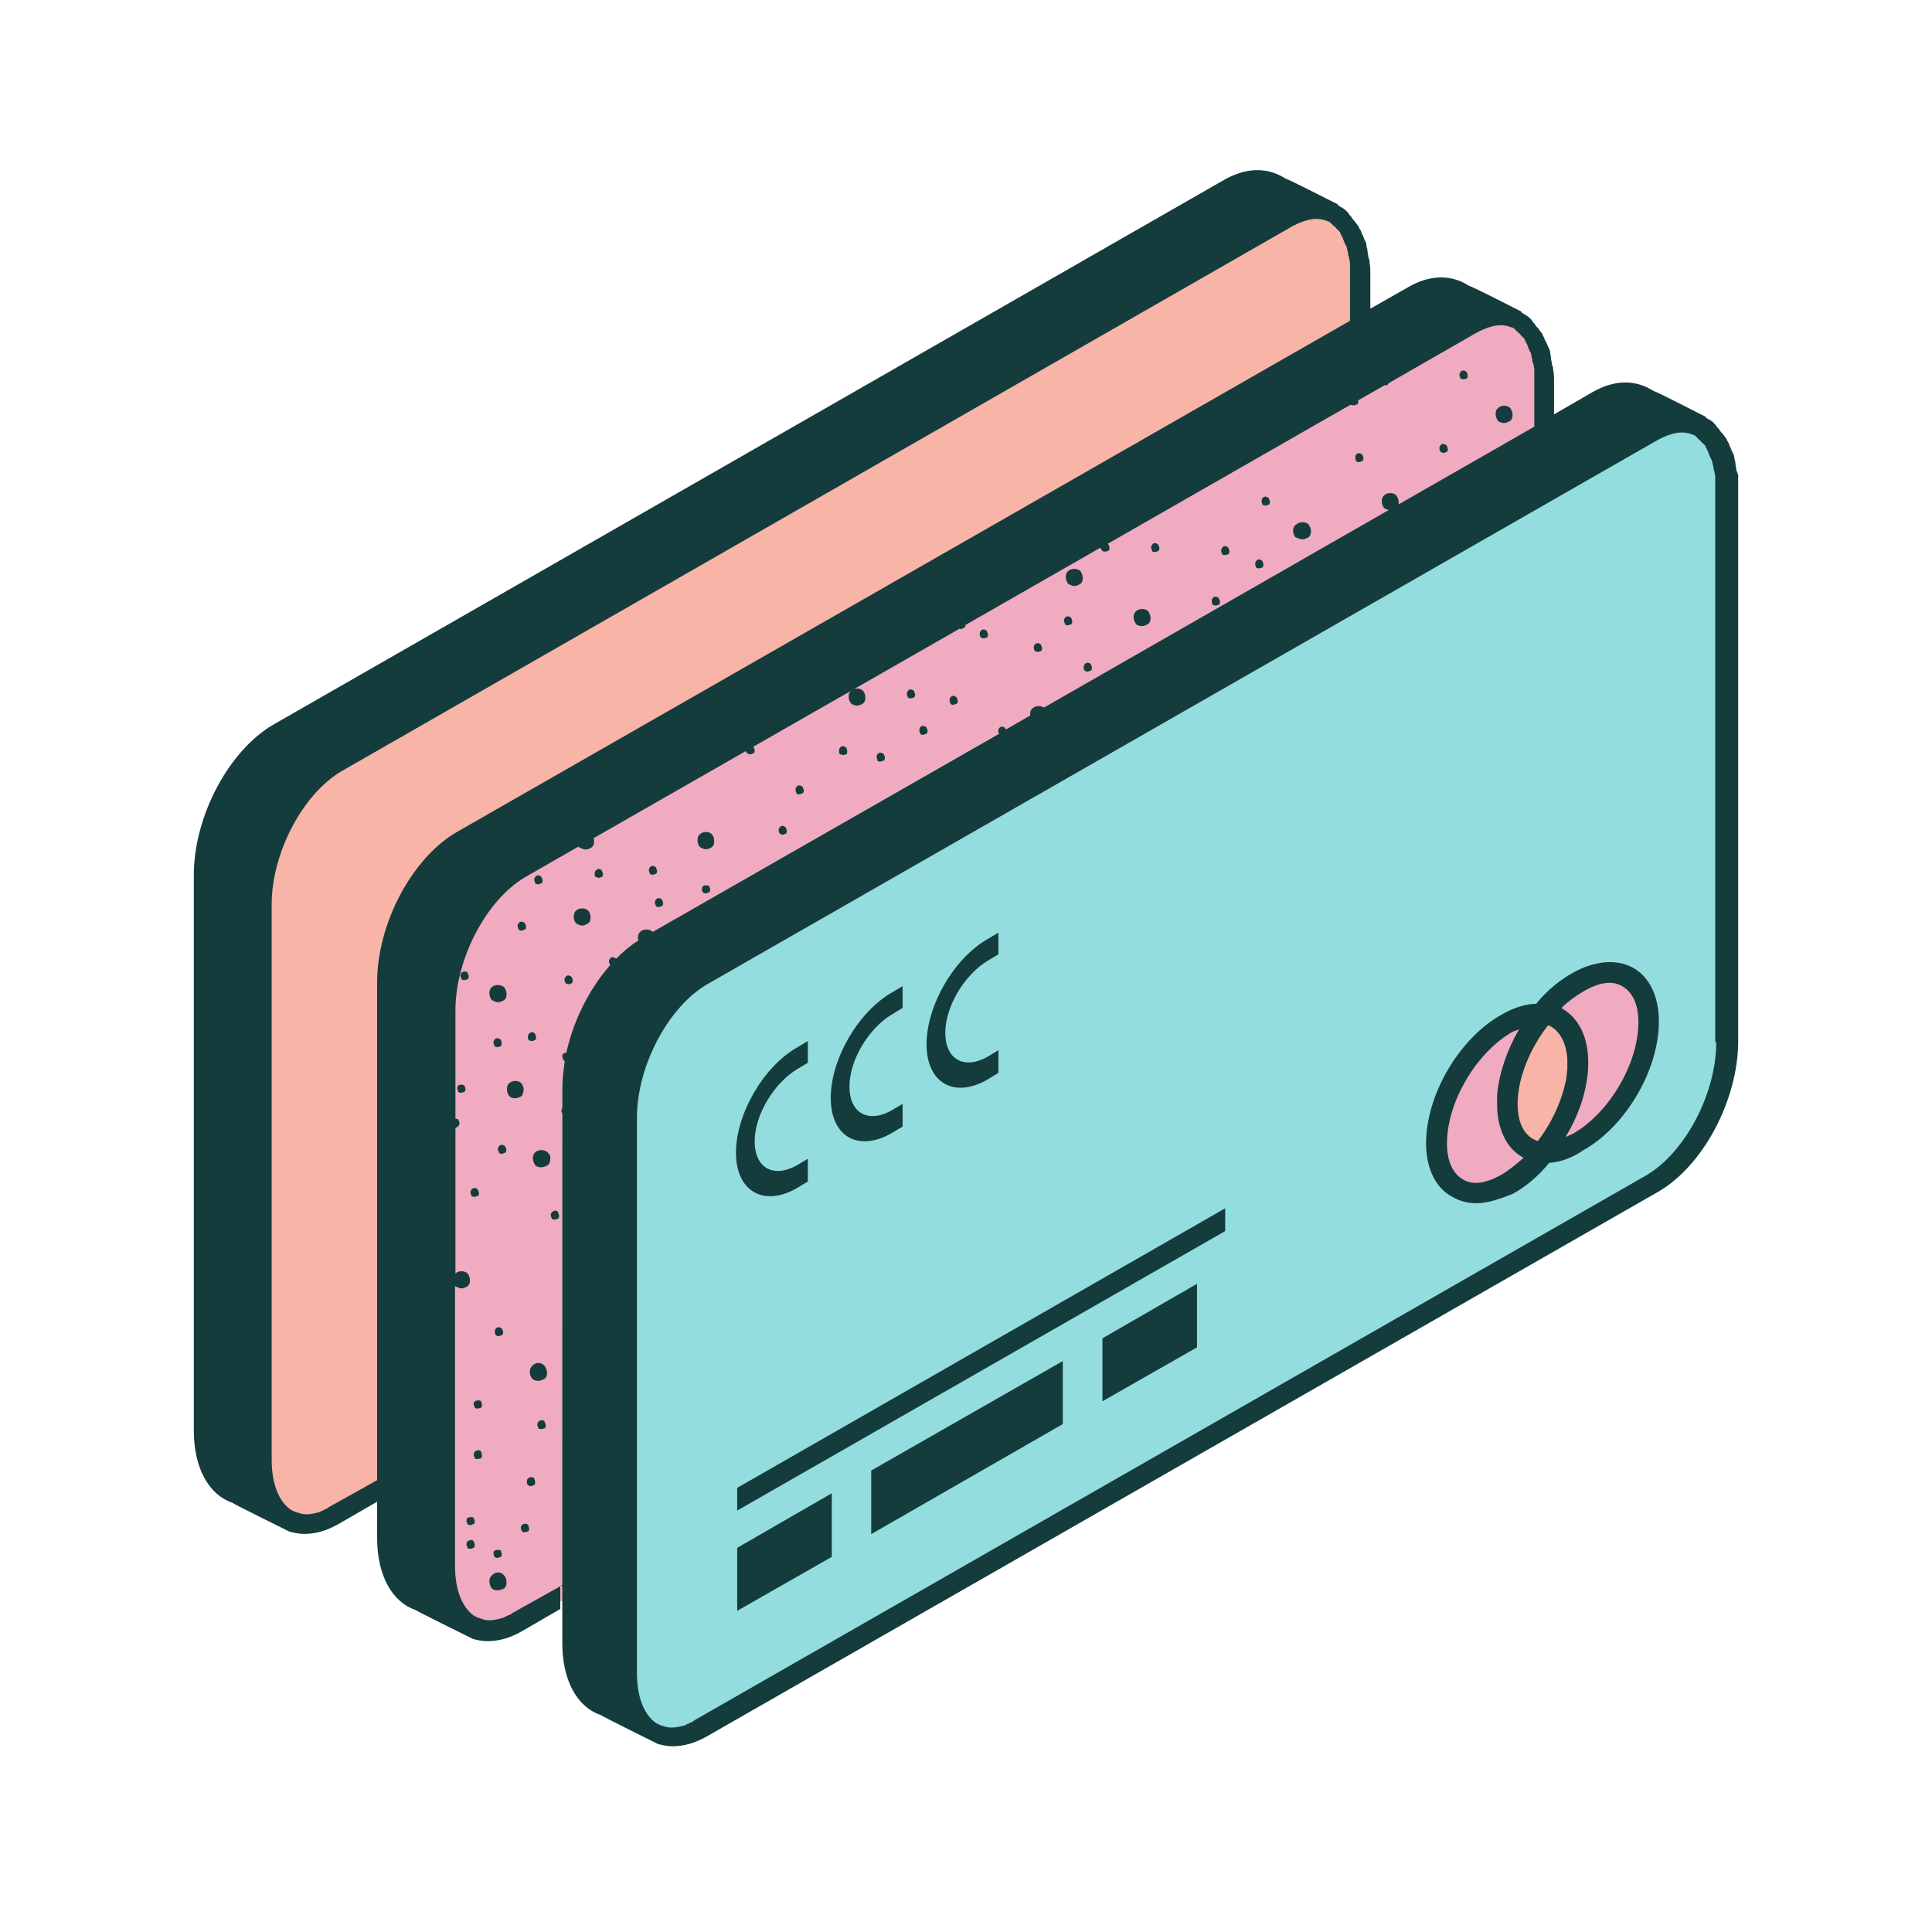 <svg xmlns="http://www.w3.org/2000/svg" xmlns:xlink="http://www.w3.org/1999/xlink" width="50" zoomAndPan="magnify" viewBox="0 0 37.5 37.5" height="50" preserveAspectRatio="xMidYMid meet" version="1.0"><defs><clipPath id="id1"><path d="M 12 8 L 33.75 8 L 33.75 33.992 L 12 33.992 Z M 12 8 " clip-rule="nonzero"/></clipPath><clipPath id="id2"><path d="M 3.75 3.242 L 33.75 3.242 L 33.75 33.992 L 3.75 33.992 Z M 3.75 3.242 " clip-rule="nonzero"/></clipPath></defs><g clip-path="url(#id1)"><path fill="#94ddde" d="M 32.199 8.367 L 13.762 18.926 C 12.949 19.387 12.309 20.609 12.309 21.672 L 12.309 32.449 C 12.309 33.508 12.957 33.992 13.762 33.531 L 32.199 22.977 C 33.008 22.516 33.652 21.289 33.652 20.23 L 33.652 9.453 C 33.656 8.387 33.008 7.91 32.199 8.367 Z M 32.199 8.367 " fill-opacity="1" fill-rule="nonzero"/></g><path fill="#f0abc1" d="M 10.914 21.133 C 10.914 19.992 11.598 18.707 12.469 18.203 L 30.125 8.086 L 30.125 7.387 C 30.125 6.328 29.477 5.844 28.676 6.305 L 10.234 16.84 C 9.426 17.297 8.781 18.523 8.781 19.582 L 8.781 30.359 C 8.781 31.422 9.43 31.902 10.234 31.445 L 10.918 31.066 Z M 29.254 21.406 C 29.254 20.824 29.539 20.164 29.941 19.66 C 29.738 19.645 29.516 19.703 29.254 19.84 C 28.508 20.281 27.883 21.32 27.883 22.184 C 27.883 23.047 28.488 23.387 29.254 22.945 C 29.496 22.805 29.738 22.582 29.941 22.344 C 29.539 22.332 29.254 21.988 29.254 21.406 Z M 30.625 19.066 C 30.387 19.207 30.145 19.43 29.941 19.668 C 30.34 19.711 30.625 20.047 30.625 20.629 C 30.625 21.211 30.34 21.871 29.941 22.375 C 30.145 22.395 30.367 22.332 30.625 22.195 C 31.371 21.758 31.996 20.715 31.996 19.852 C 31.984 18.988 31.371 18.645 30.625 19.066 Z M 30.625 19.066 " fill-opacity="1" fill-rule="nonzero"/><path fill="#f7b4a7" d="M 7.355 19.148 C 7.355 18.008 8.043 16.723 8.914 16.219 L 26.566 6.102 L 26.566 5.324 C 26.566 4.266 25.918 3.781 25.117 4.242 L 6.672 14.801 C 5.863 15.258 5.219 16.484 5.219 17.543 L 5.219 28.32 C 5.219 29.383 5.867 29.863 6.672 29.406 L 7.355 29.027 Z M 30.625 20.629 C 30.625 20.047 30.34 19.711 29.941 19.668 C 29.539 20.172 29.254 20.832 29.254 21.414 C 29.254 21.996 29.539 22.332 29.941 22.375 C 30.348 21.871 30.625 21.211 30.625 20.629 Z M 30.625 20.629 " fill-opacity="1" fill-rule="nonzero"/><path fill="#143c3c" d="M 19.176 20.949 L 19.379 20.824 L 19.379 20.383 L 19.176 20.508 C 18.715 20.77 18.348 20.566 18.348 20.047 C 18.348 19.527 18.73 18.91 19.176 18.645 L 19.379 18.523 L 19.379 18.102 L 19.176 18.223 C 18.508 18.602 17.984 19.527 17.984 20.27 C 17.984 21.027 18.527 21.328 19.176 20.949 Z M 19.176 20.949 " fill-opacity="1" fill-rule="nonzero"/><path fill="#143c3c" d="M 17.316 21.988 L 17.52 21.867 L 17.52 21.426 L 17.316 21.547 C 16.855 21.812 16.488 21.609 16.488 21.09 C 16.488 20.566 16.871 19.949 17.316 19.688 L 17.52 19.562 L 17.52 19.141 L 17.316 19.262 C 16.648 19.645 16.125 20.566 16.125 21.309 C 16.125 22.07 16.668 22.367 17.316 21.988 Z M 17.316 21.988 " fill-opacity="1" fill-rule="nonzero"/><path fill="#143c3c" d="M 15.477 23.055 L 15.68 22.934 L 15.68 22.492 L 15.477 22.613 C 15.016 22.875 14.648 22.676 14.648 22.152 C 14.648 21.633 15.031 21.016 15.477 20.75 L 15.68 20.629 L 15.68 20.207 L 15.477 20.328 C 14.809 20.707 14.285 21.633 14.285 22.375 C 14.285 23.133 14.836 23.434 15.477 23.055 Z M 15.477 23.055 " fill-opacity="1" fill-rule="nonzero"/><path fill="#143c3c" d="M 14.309 29.32 L 23.781 23.895 L 23.781 23.453 L 14.309 28.879 Z M 14.309 29.32 " fill-opacity="1" fill-rule="nonzero"/><path fill="#143c3c" d="M 31.699 18.785 C 31.379 18.609 30.953 18.645 30.527 18.883 C 30.281 19.02 30.027 19.223 29.816 19.484 C 29.602 19.488 29.383 19.559 29.156 19.688 C 28.328 20.145 27.68 21.246 27.68 22.191 C 27.68 22.668 27.859 23.055 28.188 23.23 C 28.328 23.312 28.488 23.355 28.648 23.355 C 28.871 23.355 29.113 23.273 29.355 23.176 C 29.605 23.043 29.855 22.836 30.07 22.57 C 30.273 22.559 30.508 22.48 30.723 22.332 C 31.551 21.871 32.199 20.77 32.199 19.828 C 32.199 19.344 32.02 18.965 31.699 18.785 Z M 29.156 22.793 C 28.852 22.969 28.586 23.012 28.391 22.891 C 28.188 22.766 28.086 22.527 28.086 22.191 C 28.086 21.391 28.656 20.426 29.359 20.027 C 29.398 20.012 29.445 19.992 29.484 19.98 C 29.25 20.383 29.102 20.82 29.062 21.223 C 29.062 21.234 29.062 21.254 29.059 21.266 C 29.059 21.285 29.059 21.297 29.059 21.316 C 29.059 21.348 29.059 21.383 29.059 21.414 C 29.059 21.449 29.059 21.488 29.062 21.523 C 29.062 21.535 29.062 21.547 29.062 21.559 C 29.062 21.586 29.07 21.609 29.07 21.629 C 29.07 21.645 29.074 21.656 29.074 21.676 C 29.074 21.688 29.082 21.707 29.082 21.719 C 29.145 22.082 29.324 22.344 29.574 22.473 C 29.434 22.594 29.293 22.711 29.156 22.793 Z M 29.848 22.148 C 29.594 22.062 29.457 21.812 29.457 21.426 C 29.457 20.949 29.68 20.371 30.047 19.902 C 30.059 19.906 30.07 19.914 30.082 19.914 C 30.09 19.914 30.09 19.918 30.094 19.918 C 30.102 19.926 30.105 19.926 30.113 19.93 C 30.285 20.035 30.402 20.25 30.422 20.555 C 30.422 20.574 30.422 20.594 30.422 20.609 C 30.422 20.617 30.422 20.625 30.422 20.629 C 30.422 20.637 30.422 20.637 30.422 20.641 C 30.422 20.668 30.422 20.695 30.422 20.723 C 30.422 20.727 30.422 20.738 30.422 20.746 C 30.422 20.77 30.414 20.793 30.414 20.812 C 30.414 20.82 30.414 20.832 30.414 20.836 C 30.41 20.863 30.41 20.887 30.402 20.918 C 30.402 20.922 30.402 20.93 30.402 20.93 C 30.328 21.332 30.137 21.773 29.848 22.148 Z M 30.527 22.008 C 30.484 22.027 30.43 22.051 30.387 22.07 C 30.668 21.609 30.828 21.09 30.828 20.629 C 30.828 20.109 30.633 19.754 30.312 19.57 L 30.34 19.531 C 30.457 19.422 30.602 19.32 30.73 19.246 C 31.035 19.066 31.301 19.023 31.496 19.148 C 31.699 19.27 31.801 19.508 31.801 19.844 C 31.801 20.648 31.23 21.609 30.527 22.008 Z M 30.527 22.008 " fill-opacity="1" fill-rule="nonzero"/><path fill="#143c3c" d="M 14.309 31.266 L 16.145 30.219 L 16.145 28.984 L 14.309 30.043 Z M 14.309 31.266 " fill-opacity="1" fill-rule="nonzero"/><g clip-path="url(#id2)"><path fill="#143c3c" d="M 33.703 9.129 C 33.703 9.086 33.684 9.031 33.684 8.988 C 33.684 8.945 33.664 8.926 33.664 8.891 C 33.664 8.848 33.645 8.809 33.621 8.766 C 33.598 8.723 33.602 8.707 33.578 8.668 C 33.559 8.625 33.559 8.605 33.535 8.57 C 33.516 8.551 33.516 8.508 33.492 8.492 C 33.473 8.473 33.449 8.43 33.43 8.41 C 33.41 8.395 33.387 8.367 33.367 8.332 C 33.348 8.312 33.324 8.289 33.305 8.254 C 33.289 8.234 33.262 8.211 33.246 8.191 C 33.227 8.172 33.184 8.148 33.145 8.129 C 33.125 8.109 33.102 8.109 33.102 8.086 C 33.059 8.07 32.176 7.609 32.09 7.586 C 31.742 7.363 31.324 7.363 30.879 7.629 L 30.164 8.043 L 30.164 7.406 C 30.164 7.328 30.164 7.246 30.145 7.168 C 30.145 7.148 30.145 7.105 30.125 7.09 C 30.125 7.047 30.105 6.992 30.105 6.949 C 30.105 6.906 30.09 6.887 30.09 6.852 C 30.09 6.809 30.07 6.77 30.047 6.727 C 30.027 6.684 30.027 6.664 30.004 6.629 C 29.977 6.594 29.984 6.566 29.957 6.531 C 29.941 6.512 29.941 6.469 29.914 6.453 C 29.898 6.434 29.871 6.391 29.855 6.371 C 29.836 6.355 29.809 6.328 29.793 6.293 C 29.773 6.273 29.75 6.25 29.73 6.211 C 29.711 6.195 29.688 6.168 29.668 6.152 C 29.648 6.133 29.605 6.109 29.57 6.09 C 29.551 6.07 29.527 6.07 29.527 6.047 C 29.484 6.027 28.602 5.57 28.512 5.547 C 28.168 5.324 27.746 5.324 27.305 5.59 L 26.598 5.992 L 26.598 5.324 C 26.598 5.246 26.598 5.164 26.582 5.086 C 26.582 5.066 26.582 5.023 26.562 5.008 C 26.562 4.965 26.543 4.91 26.543 4.867 C 26.543 4.824 26.523 4.805 26.523 4.766 C 26.523 4.73 26.508 4.688 26.48 4.645 C 26.465 4.602 26.465 4.582 26.438 4.547 C 26.422 4.504 26.422 4.484 26.395 4.449 C 26.375 4.43 26.375 4.387 26.352 4.371 C 26.332 4.352 26.309 4.309 26.289 4.289 C 26.273 4.27 26.246 4.246 26.23 4.211 C 26.211 4.191 26.184 4.168 26.168 4.129 C 26.148 4.113 26.125 4.086 26.105 4.07 C 26.086 4.051 26.043 4.027 26.008 4.008 C 25.988 3.988 25.965 3.988 25.965 3.965 C 25.918 3.945 25.035 3.488 24.949 3.465 C 24.605 3.242 24.184 3.242 23.738 3.504 L 5.316 14.059 C 4.445 14.559 3.762 15.84 3.762 16.984 L 3.762 27.766 C 3.762 28.488 4.047 29.008 4.508 29.168 C 4.57 29.211 5.621 29.73 5.621 29.73 C 5.699 29.75 5.801 29.773 5.906 29.773 C 6.129 29.773 6.348 29.711 6.59 29.57 L 7.32 29.148 L 7.32 28.73 L 6.43 29.227 C 6.387 29.246 6.367 29.27 6.332 29.289 C 6.332 29.289 6.312 29.289 6.289 29.309 C 6.27 29.324 6.227 29.324 6.207 29.352 L 6.188 29.352 C 6.047 29.395 5.906 29.41 5.805 29.367 C 5.789 29.367 5.762 29.352 5.742 29.352 C 5.727 29.352 5.727 29.332 5.699 29.332 C 5.676 29.332 5.684 29.312 5.656 29.312 C 5.418 29.156 5.273 28.812 5.273 28.332 L 5.273 17.555 C 5.273 16.551 5.879 15.41 6.629 14.969 L 25.074 4.398 C 25.254 4.301 25.5 4.199 25.723 4.277 C 25.766 4.297 25.801 4.297 25.82 4.32 L 25.84 4.34 C 25.859 4.355 25.883 4.383 25.902 4.398 C 25.918 4.398 25.918 4.418 25.945 4.441 C 25.965 4.461 25.988 4.484 26.008 4.504 C 26.008 4.523 26.023 4.523 26.023 4.547 C 26.043 4.566 26.043 4.59 26.066 4.625 C 26.066 4.645 26.086 4.668 26.086 4.688 C 26.105 4.707 26.105 4.75 26.129 4.766 C 26.129 4.785 26.148 4.809 26.148 4.828 C 26.148 4.871 26.168 4.891 26.168 4.926 C 26.168 4.945 26.168 4.969 26.184 4.988 C 26.184 5.031 26.203 5.066 26.203 5.109 L 26.203 6.227 L 8.875 16.145 C 8.004 16.641 7.32 17.922 7.32 19.066 L 7.32 29.848 C 7.32 30.57 7.602 31.09 8.066 31.25 C 8.129 31.293 9.18 31.812 9.18 31.812 C 9.258 31.832 9.355 31.855 9.461 31.855 C 9.684 31.855 9.906 31.793 10.148 31.652 L 10.875 31.23 L 10.875 30.789 L 9.988 31.285 C 9.945 31.305 9.926 31.328 9.887 31.348 C 9.887 31.348 9.871 31.348 9.844 31.363 C 9.82 31.383 9.781 31.383 9.766 31.406 L 9.746 31.406 C 9.605 31.449 9.461 31.469 9.363 31.426 C 9.344 31.426 9.32 31.406 9.301 31.406 C 9.281 31.406 9.281 31.391 9.258 31.391 C 9.238 31.391 9.238 31.371 9.215 31.371 C 8.973 31.211 8.832 30.867 8.832 30.391 L 8.832 24.965 C 8.875 24.984 8.914 25.008 8.957 25.008 C 9 25.008 9.035 24.988 9.078 24.965 C 9.121 24.922 9.121 24.887 9.121 24.844 C 9.121 24.801 9.105 24.762 9.078 24.719 C 9.016 24.66 8.898 24.66 8.84 24.719 L 8.84 21.898 C 8.855 21.879 8.883 21.879 8.898 21.855 C 8.918 21.836 8.918 21.812 8.918 21.793 C 8.918 21.773 8.898 21.75 8.898 21.73 C 8.883 21.715 8.855 21.715 8.84 21.715 L 8.84 19.613 C 8.84 18.609 9.441 17.469 10.191 17.027 L 11.223 16.434 C 11.223 16.441 11.227 16.445 11.242 16.445 C 11.285 16.465 11.32 16.488 11.363 16.488 C 11.406 16.488 11.445 16.473 11.488 16.445 C 11.531 16.402 11.531 16.367 11.531 16.324 C 11.531 16.305 11.531 16.289 11.52 16.27 L 14.477 14.578 C 14.477 14.59 14.488 14.609 14.508 14.621 C 14.527 14.641 14.551 14.641 14.57 14.641 C 14.586 14.641 14.613 14.621 14.629 14.621 C 14.648 14.602 14.648 14.578 14.648 14.559 C 14.648 14.543 14.629 14.516 14.629 14.5 L 14.625 14.492 L 18.625 12.203 C 18.641 12.207 18.645 12.215 18.645 12.215 C 18.688 12.195 18.707 12.195 18.727 12.172 C 18.738 12.16 18.742 12.141 18.742 12.129 L 21.355 10.633 C 21.375 10.652 21.375 10.672 21.395 10.691 C 21.41 10.707 21.438 10.707 21.453 10.707 C 21.473 10.707 21.5 10.691 21.516 10.691 C 21.535 10.672 21.535 10.648 21.535 10.629 C 21.535 10.609 21.516 10.586 21.516 10.566 C 21.512 10.562 21.504 10.555 21.5 10.555 L 26.215 7.855 C 26.234 7.867 26.266 7.867 26.285 7.867 C 26.305 7.867 26.328 7.848 26.348 7.848 C 26.363 7.828 26.363 7.805 26.363 7.785 C 26.363 7.781 26.363 7.773 26.363 7.77 L 26.883 7.473 C 26.902 7.488 26.914 7.48 26.934 7.469 C 26.945 7.457 26.945 7.449 26.953 7.438 L 28.648 6.465 C 28.828 6.367 29.074 6.262 29.297 6.34 C 29.34 6.359 29.379 6.359 29.398 6.383 L 29.414 6.402 C 29.434 6.422 29.457 6.445 29.477 6.465 C 29.496 6.465 29.496 6.48 29.52 6.508 C 29.539 6.523 29.562 6.551 29.582 6.566 C 29.582 6.586 29.602 6.586 29.602 6.609 C 29.617 6.629 29.617 6.652 29.645 6.691 C 29.645 6.707 29.664 6.734 29.664 6.75 C 29.68 6.77 29.68 6.812 29.707 6.832 C 29.707 6.852 29.723 6.875 29.723 6.891 C 29.723 6.934 29.742 6.953 29.742 6.992 C 29.742 7.008 29.742 7.035 29.762 7.051 C 29.762 7.094 29.781 7.133 29.781 7.176 L 29.781 8.281 L 27.148 9.789 C 27.148 9.77 27.148 9.758 27.148 9.742 C 27.148 9.699 27.129 9.66 27.105 9.617 C 27.043 9.555 26.926 9.555 26.863 9.617 C 26.82 9.66 26.82 9.699 26.82 9.742 C 26.82 9.785 26.84 9.82 26.863 9.863 C 26.895 9.875 26.926 9.895 26.957 9.898 L 20.262 13.734 C 20.203 13.691 20.098 13.695 20.039 13.75 C 19.996 13.793 19.996 13.832 19.996 13.875 C 19.996 13.879 19.996 13.879 19.996 13.887 L 19.523 14.16 C 19.516 14.156 19.516 14.145 19.516 14.137 C 19.473 14.094 19.418 14.094 19.391 14.137 C 19.375 14.156 19.375 14.18 19.375 14.199 C 19.375 14.211 19.387 14.23 19.391 14.242 L 12.672 18.086 C 12.672 18.086 12.672 18.086 12.668 18.086 C 12.605 18.027 12.488 18.027 12.426 18.086 C 12.383 18.129 12.383 18.168 12.383 18.211 C 12.383 18.223 12.391 18.242 12.391 18.254 C 12.234 18.352 12.094 18.469 11.957 18.609 C 11.914 18.57 11.859 18.57 11.84 18.609 C 11.82 18.625 11.82 18.652 11.82 18.668 C 11.82 18.688 11.84 18.711 11.84 18.73 C 11.84 18.73 11.84 18.73 11.844 18.73 C 11.445 19.184 11.129 19.801 10.992 20.434 C 10.969 20.434 10.945 20.438 10.934 20.453 C 10.914 20.469 10.914 20.496 10.914 20.512 C 10.914 20.531 10.934 20.555 10.934 20.574 C 10.945 20.586 10.949 20.586 10.961 20.594 C 10.934 20.777 10.914 20.961 10.914 21.137 L 10.914 21.5 C 10.914 21.516 10.895 21.543 10.895 21.559 C 10.895 21.578 10.914 21.602 10.914 21.621 L 10.914 30.766 L 10.895 30.766 L 10.895 30.789 L 10.914 30.777 L 10.914 31.887 C 10.914 32.609 11.195 33.129 11.66 33.289 C 11.723 33.332 12.773 33.852 12.773 33.852 C 12.852 33.871 12.949 33.895 13.055 33.895 C 13.277 33.895 13.5 33.832 13.742 33.691 L 32.184 23.133 C 33.055 22.633 33.738 21.352 33.738 20.207 L 33.738 9.43 C 33.738 9.367 33.738 9.289 33.738 9.207 C 33.719 9.188 33.719 9.152 33.703 9.129 Z M 31.961 22.809 L 13.52 33.367 C 13.477 33.387 13.457 33.41 13.422 33.43 C 13.422 33.43 13.402 33.43 13.379 33.449 C 13.352 33.465 13.316 33.465 13.297 33.492 L 13.277 33.492 C 13.137 33.531 12.996 33.551 12.895 33.508 C 12.879 33.508 12.852 33.492 12.832 33.492 C 12.816 33.492 12.816 33.473 12.789 33.473 C 12.773 33.473 12.773 33.453 12.746 33.453 C 12.508 33.293 12.363 32.953 12.363 32.473 L 12.363 21.695 C 12.363 20.691 12.969 19.551 13.719 19.109 L 32.164 8.547 C 32.344 8.449 32.59 8.344 32.812 8.422 C 32.855 8.441 32.891 8.441 32.91 8.465 L 32.93 8.484 C 32.949 8.504 32.973 8.527 32.992 8.547 C 33.008 8.547 33.008 8.566 33.035 8.59 C 33.055 8.605 33.078 8.633 33.098 8.648 C 33.098 8.668 33.113 8.668 33.113 8.691 C 33.133 8.711 33.133 8.734 33.156 8.773 C 33.156 8.793 33.176 8.816 33.176 8.832 C 33.195 8.852 33.195 8.895 33.219 8.914 C 33.219 8.934 33.238 8.957 33.238 8.977 C 33.238 9.02 33.258 9.035 33.258 9.074 C 33.258 9.09 33.258 9.117 33.273 9.133 C 33.273 9.176 33.293 9.215 33.293 9.258 L 33.293 20.23 L 33.312 20.23 C 33.312 21.23 32.707 22.367 31.961 22.809 Z M 31.961 22.809 " fill-opacity="1" fill-rule="nonzero"/></g><path fill="#143c3c" d="M 16.91 29.777 L 20.629 27.641 L 20.629 26.418 L 16.91 28.543 Z M 16.91 29.777 " fill-opacity="1" fill-rule="nonzero"/><path fill="#143c3c" d="M 21.398 27.199 L 23.234 26.152 L 23.234 24.918 L 21.398 25.977 Z M 21.398 27.199 " fill-opacity="1" fill-rule="nonzero"/><path fill="#143c3c" d="M 24.445 11.031 C 24.461 11.031 24.488 11.016 24.504 11.016 C 24.523 10.996 24.523 10.973 24.523 10.953 C 24.523 10.934 24.504 10.91 24.504 10.891 C 24.461 10.848 24.406 10.848 24.383 10.891 C 24.363 10.91 24.363 10.934 24.363 10.953 C 24.363 10.973 24.383 10.996 24.383 11.016 C 24.383 11.031 24.406 11.031 24.445 11.031 Z M 24.445 11.031 " fill-opacity="1" fill-rule="nonzero"/><path fill="#143c3c" d="M 23.781 10.773 C 23.801 10.773 23.828 10.758 23.844 10.758 C 23.863 10.738 23.863 10.715 23.863 10.695 C 23.863 10.676 23.844 10.652 23.844 10.633 C 23.801 10.59 23.746 10.59 23.723 10.633 C 23.703 10.652 23.703 10.676 23.703 10.695 C 23.703 10.715 23.723 10.738 23.723 10.758 C 23.738 10.773 23.758 10.773 23.781 10.773 Z M 23.781 10.773 " fill-opacity="1" fill-rule="nonzero"/><path fill="#143c3c" d="M 24.566 9.812 C 24.586 9.812 24.609 9.797 24.629 9.797 C 24.648 9.777 24.648 9.754 24.648 9.734 C 24.648 9.715 24.629 9.691 24.629 9.672 C 24.586 9.629 24.531 9.629 24.504 9.672 C 24.488 9.691 24.488 9.715 24.488 9.734 C 24.488 9.754 24.504 9.777 24.504 9.797 C 24.531 9.812 24.551 9.812 24.566 9.812 Z M 24.566 9.812 " fill-opacity="1" fill-rule="nonzero"/><path fill="#143c3c" d="M 28.02 8.793 C 28.039 8.793 28.062 8.773 28.082 8.773 C 28.102 8.754 28.102 8.73 28.102 8.711 C 28.102 8.691 28.082 8.668 28.082 8.648 C 28.039 8.605 27.984 8.605 27.957 8.648 C 27.938 8.668 27.938 8.691 27.938 8.711 C 27.938 8.73 27.957 8.754 27.957 8.773 C 27.965 8.766 28 8.793 28.02 8.793 Z M 28.02 8.793 " fill-opacity="1" fill-rule="nonzero"/><path fill="#143c3c" d="M 20.73 12.137 C 20.75 12.137 20.777 12.117 20.793 12.117 C 20.812 12.098 20.812 12.074 20.812 12.055 C 20.812 12.035 20.793 12.012 20.793 11.992 C 20.75 11.953 20.695 11.953 20.672 11.992 C 20.652 12.012 20.652 12.035 20.652 12.055 C 20.652 12.074 20.672 12.098 20.672 12.117 C 20.688 12.137 20.707 12.137 20.73 12.137 Z M 20.73 12.137 " fill-opacity="1" fill-rule="nonzero"/><path fill="#143c3c" d="M 22.426 10.715 C 22.441 10.715 22.469 10.695 22.484 10.695 C 22.504 10.676 22.504 10.652 22.504 10.633 C 22.504 10.617 22.484 10.59 22.484 10.574 C 22.441 10.531 22.387 10.531 22.363 10.574 C 22.344 10.59 22.344 10.617 22.344 10.633 C 22.344 10.652 22.363 10.676 22.363 10.695 C 22.363 10.715 22.406 10.715 22.426 10.715 Z M 22.426 10.715 " fill-opacity="1" fill-rule="nonzero"/><path fill="#143c3c" d="M 23.598 11.754 C 23.617 11.754 23.641 11.738 23.66 11.738 C 23.68 11.719 23.68 11.695 23.68 11.676 C 23.68 11.656 23.66 11.633 23.66 11.613 C 23.617 11.57 23.562 11.57 23.535 11.613 C 23.52 11.633 23.52 11.656 23.52 11.676 C 23.52 11.695 23.535 11.719 23.535 11.738 C 23.535 11.738 23.578 11.754 23.598 11.754 Z M 23.598 11.754 " fill-opacity="1" fill-rule="nonzero"/><path fill="#143c3c" d="M 21.055 13.016 C 21.07 13.035 21.098 13.035 21.117 13.035 C 21.133 13.035 21.16 13.016 21.176 13.016 C 21.195 13 21.195 12.973 21.195 12.957 C 21.195 12.938 21.176 12.914 21.176 12.895 C 21.133 12.852 21.078 12.852 21.055 12.895 C 21.035 12.914 21.035 12.938 21.035 12.957 C 21.035 12.973 21.035 13 21.055 13.016 Z M 21.055 13.016 " fill-opacity="1" fill-rule="nonzero"/><path fill="#143c3c" d="M 20.145 12.656 C 20.164 12.656 20.188 12.637 20.207 12.637 C 20.227 12.617 20.227 12.594 20.227 12.574 C 20.227 12.559 20.207 12.531 20.207 12.516 C 20.164 12.473 20.109 12.473 20.082 12.516 C 20.066 12.531 20.066 12.559 20.066 12.574 C 20.066 12.594 20.082 12.617 20.082 12.637 C 20.102 12.637 20.129 12.656 20.145 12.656 Z M 20.145 12.656 " fill-opacity="1" fill-rule="nonzero"/><path fill="#143c3c" d="M 26.383 8.969 C 26.402 8.969 26.426 8.949 26.445 8.949 C 26.465 8.934 26.465 8.906 26.465 8.891 C 26.465 8.871 26.445 8.848 26.445 8.828 C 26.402 8.785 26.348 8.785 26.32 8.828 C 26.305 8.848 26.305 8.871 26.305 8.891 C 26.305 8.906 26.32 8.934 26.32 8.949 C 26.348 8.969 26.363 8.969 26.383 8.969 Z M 26.383 8.969 " fill-opacity="1" fill-rule="nonzero"/><path fill="#143c3c" d="M 28.41 7.363 C 28.426 7.363 28.453 7.348 28.469 7.348 C 28.488 7.328 28.488 7.305 28.488 7.285 C 28.488 7.266 28.469 7.242 28.469 7.223 C 28.426 7.18 28.371 7.18 28.348 7.223 C 28.328 7.242 28.328 7.266 28.328 7.285 C 28.328 7.305 28.348 7.328 28.348 7.348 C 28.367 7.348 28.383 7.363 28.41 7.363 Z M 28.41 7.363 " fill-opacity="1" fill-rule="nonzero"/><path fill="#143c3c" d="M 20.852 11.375 C 20.895 11.375 20.93 11.355 20.973 11.332 C 21.016 11.289 21.016 11.254 21.016 11.211 C 21.016 11.168 20.996 11.129 20.973 11.086 C 20.91 11.027 20.793 11.027 20.73 11.086 C 20.688 11.129 20.688 11.168 20.688 11.211 C 20.688 11.254 20.707 11.289 20.73 11.332 C 20.77 11.352 20.812 11.375 20.852 11.375 Z M 20.852 11.375 " fill-opacity="1" fill-rule="nonzero"/><path fill="#143c3c" d="M 29.191 8.211 C 29.234 8.211 29.273 8.191 29.316 8.168 C 29.359 8.125 29.359 8.086 29.359 8.043 C 29.359 8 29.34 7.965 29.316 7.922 C 29.254 7.859 29.137 7.859 29.074 7.922 C 29.031 7.965 29.031 8 29.031 8.043 C 29.031 8.086 29.051 8.125 29.074 8.168 C 29.094 8.191 29.156 8.211 29.191 8.211 Z M 29.191 8.211 " fill-opacity="1" fill-rule="nonzero"/><path fill="#143c3c" d="M 22.164 12.152 C 22.207 12.152 22.246 12.137 22.289 12.109 C 22.332 12.066 22.332 12.031 22.332 11.988 C 22.332 11.945 22.312 11.91 22.289 11.867 C 22.227 11.805 22.109 11.805 22.047 11.867 C 22.004 11.91 22.004 11.945 22.004 11.988 C 22.004 12.031 22.023 12.066 22.047 12.109 C 22.066 12.137 22.121 12.152 22.164 12.152 Z M 22.164 12.152 " fill-opacity="1" fill-rule="nonzero"/><path fill="#143c3c" d="M 25.277 10.469 C 25.32 10.469 25.359 10.449 25.402 10.426 C 25.445 10.383 25.445 10.348 25.445 10.305 C 25.445 10.262 25.426 10.223 25.402 10.18 C 25.34 10.121 25.223 10.121 25.16 10.18 C 25.117 10.199 25.098 10.262 25.098 10.305 C 25.098 10.348 25.117 10.383 25.141 10.426 C 25.199 10.449 25.234 10.469 25.277 10.469 Z M 25.277 10.469 " fill-opacity="1" fill-rule="nonzero"/><path fill="#143c3c" d="M 18.508 13.68 C 18.527 13.68 18.551 13.66 18.57 13.66 C 18.59 13.641 18.59 13.617 18.59 13.598 C 18.59 13.582 18.57 13.555 18.57 13.539 C 18.527 13.496 18.473 13.496 18.449 13.539 C 18.43 13.555 18.43 13.582 18.43 13.598 C 18.43 13.617 18.449 13.641 18.449 13.66 C 18.465 13.68 18.492 13.68 18.508 13.68 Z M 18.508 13.68 " fill-opacity="1" fill-rule="nonzero"/><path fill="#143c3c" d="M 16.367 14.656 C 16.383 14.656 16.41 14.641 16.43 14.641 C 16.445 14.621 16.445 14.598 16.445 14.578 C 16.445 14.559 16.43 14.535 16.43 14.516 C 16.383 14.473 16.328 14.473 16.305 14.516 C 16.285 14.535 16.285 14.559 16.285 14.578 C 16.285 14.598 16.285 14.621 16.305 14.641 C 16.328 14.641 16.348 14.656 16.367 14.656 Z M 16.367 14.656 " fill-opacity="1" fill-rule="nonzero"/><path fill="#143c3c" d="M 19.098 12.391 C 19.113 12.391 19.141 12.375 19.156 12.375 C 19.176 12.355 19.176 12.332 19.176 12.312 C 19.176 12.293 19.156 12.27 19.156 12.25 C 19.113 12.207 19.059 12.207 19.035 12.25 C 19.016 12.27 19.016 12.293 19.016 12.312 C 19.016 12.332 19.035 12.355 19.035 12.375 C 19.051 12.375 19.07 12.391 19.098 12.391 Z M 19.098 12.391 " fill-opacity="1" fill-rule="nonzero"/><path fill="#143c3c" d="M 17.68 13.555 C 17.699 13.555 17.727 13.539 17.742 13.539 C 17.762 13.52 17.762 13.496 17.762 13.477 C 17.762 13.457 17.742 13.434 17.742 13.414 C 17.699 13.371 17.645 13.371 17.621 13.414 C 17.602 13.434 17.602 13.457 17.602 13.477 C 17.602 13.496 17.621 13.52 17.621 13.539 C 17.621 13.539 17.637 13.555 17.68 13.555 Z M 17.68 13.555 " fill-opacity="1" fill-rule="nonzero"/><path fill="#143c3c" d="M 17.922 14.262 C 17.941 14.262 17.965 14.242 17.984 14.242 C 18.004 14.223 18.004 14.199 18.004 14.18 C 18.004 14.16 17.984 14.137 17.984 14.121 C 17.941 14.078 17.887 14.078 17.859 14.121 C 17.844 14.137 17.844 14.16 17.844 14.18 C 17.844 14.199 17.859 14.223 17.859 14.242 C 17.879 14.262 17.902 14.262 17.922 14.262 Z M 17.922 14.262 " fill-opacity="1" fill-rule="nonzero"/><path fill="#143c3c" d="M 17.094 14.781 C 17.113 14.781 17.137 14.762 17.156 14.762 C 17.176 14.742 17.176 14.719 17.176 14.699 C 17.176 14.684 17.156 14.656 17.156 14.641 C 17.113 14.598 17.059 14.598 17.031 14.641 C 17.016 14.656 17.016 14.684 17.016 14.699 C 17.016 14.719 17.031 14.742 17.031 14.762 C 17.031 14.781 17.051 14.781 17.094 14.781 Z M 17.094 14.781 " fill-opacity="1" fill-rule="nonzero"/><path fill="#143c3c" d="M 16.633 13.695 C 16.676 13.695 16.711 13.68 16.754 13.652 C 16.797 13.609 16.797 13.574 16.797 13.531 C 16.797 13.488 16.781 13.453 16.754 13.41 C 16.695 13.348 16.578 13.348 16.516 13.41 C 16.473 13.453 16.473 13.488 16.473 13.531 C 16.473 13.574 16.488 13.609 16.516 13.652 C 16.551 13.68 16.59 13.695 16.633 13.695 Z M 16.633 13.695 " fill-opacity="1" fill-rule="nonzero"/><path fill="#143c3c" d="M 8.895 21.07 C 8.875 21.09 8.875 21.113 8.875 21.133 C 8.875 21.148 8.895 21.176 8.895 21.191 C 8.914 21.211 8.938 21.211 8.957 21.211 C 8.973 21.211 9 21.191 9.016 21.191 C 9.035 21.176 9.035 21.148 9.035 21.133 C 9.035 21.113 9.016 21.09 9.016 21.07 C 8.973 21.047 8.914 21.047 8.895 21.07 Z M 8.895 21.07 " fill-opacity="1" fill-rule="nonzero"/><path fill="#143c3c" d="M 9.723 20.305 C 9.738 20.285 9.738 20.262 9.738 20.242 C 9.738 20.227 9.723 20.199 9.723 20.184 C 9.68 20.141 9.621 20.141 9.598 20.184 C 9.578 20.199 9.578 20.227 9.578 20.242 C 9.578 20.262 9.598 20.285 9.598 20.305 C 9.617 20.324 9.641 20.324 9.66 20.324 C 9.684 20.328 9.703 20.305 9.723 20.305 Z M 9.723 20.305 " fill-opacity="1" fill-rule="nonzero"/><path fill="#143c3c" d="M 8.957 18.883 C 8.938 18.902 8.938 18.926 8.938 18.945 C 8.938 18.965 8.957 18.988 8.957 19.008 C 8.973 19.023 9 19.023 9.016 19.023 C 9.035 19.023 9.059 19.008 9.078 19.008 C 9.098 18.988 9.098 18.965 9.098 18.945 C 9.098 18.926 9.078 18.902 9.078 18.883 C 9.055 18.848 8.992 18.848 8.957 18.883 Z M 8.957 18.883 " fill-opacity="1" fill-rule="nonzero"/><path fill="#143c3c" d="M 11.625 17.039 C 11.641 17.039 11.668 17.023 11.684 17.023 C 11.703 17.004 11.703 16.98 11.703 16.961 C 11.703 16.941 11.684 16.918 11.684 16.898 C 11.641 16.855 11.605 16.855 11.562 16.898 C 11.543 16.918 11.543 16.941 11.543 16.961 C 11.543 16.98 11.543 17.004 11.562 17.023 C 11.582 17.023 11.598 17.039 11.625 17.039 Z M 11.625 17.039 " fill-opacity="1" fill-rule="nonzero"/><path fill="#143c3c" d="M 12.672 16.98 C 12.691 16.98 12.715 16.961 12.734 16.961 C 12.754 16.941 12.754 16.918 12.754 16.898 C 12.754 16.883 12.734 16.855 12.734 16.84 C 12.691 16.797 12.637 16.797 12.613 16.84 C 12.594 16.855 12.594 16.883 12.594 16.898 C 12.594 16.918 12.613 16.941 12.613 16.961 C 12.613 16.961 12.629 16.98 12.672 16.98 Z M 12.672 16.98 " fill-opacity="1" fill-rule="nonzero"/><path fill="#143c3c" d="M 15.52 15.418 C 15.539 15.418 15.562 15.398 15.582 15.398 C 15.602 15.379 15.602 15.355 15.602 15.34 C 15.602 15.32 15.582 15.297 15.582 15.277 C 15.539 15.234 15.484 15.234 15.457 15.277 C 15.441 15.297 15.441 15.32 15.441 15.34 C 15.441 15.355 15.457 15.379 15.457 15.398 C 15.477 15.418 15.5 15.418 15.52 15.418 Z M 15.52 15.418 " fill-opacity="1" fill-rule="nonzero"/><path fill="#143c3c" d="M 9.215 28.18 C 9.195 28.199 9.195 28.223 9.195 28.242 C 9.195 28.262 9.215 28.285 9.215 28.305 C 9.234 28.32 9.258 28.32 9.277 28.32 C 9.297 28.32 9.32 28.305 9.34 28.305 C 9.355 28.285 9.355 28.262 9.355 28.242 C 9.355 28.223 9.34 28.199 9.34 28.18 C 9.32 28.137 9.258 28.137 9.215 28.18 Z M 9.215 28.18 " fill-opacity="1" fill-rule="nonzero"/><path fill="#143c3c" d="M 9.074 29.461 C 9.055 29.48 9.055 29.504 9.055 29.523 C 9.055 29.539 9.074 29.566 9.074 29.582 C 9.09 29.602 9.117 29.602 9.133 29.602 C 9.152 29.602 9.18 29.582 9.195 29.582 C 9.215 29.566 9.215 29.539 9.215 29.523 C 9.215 29.504 9.195 29.48 9.195 29.461 C 9.18 29.441 9.117 29.441 9.074 29.461 Z M 9.074 29.461 " fill-opacity="1" fill-rule="nonzero"/><path fill="#143c3c" d="M 9.074 29.918 C 9.055 29.938 9.055 29.961 9.055 29.98 C 9.055 30 9.074 30.023 9.074 30.043 C 9.09 30.062 9.117 30.062 9.133 30.062 C 9.152 30.062 9.18 30.043 9.195 30.043 C 9.215 30.023 9.215 30 9.215 29.98 C 9.215 29.961 9.195 29.938 9.195 29.918 C 9.18 29.883 9.117 29.883 9.074 29.918 Z M 9.074 29.918 " fill-opacity="1" fill-rule="nonzero"/><path fill="#143c3c" d="M 9.598 30.219 C 9.617 30.238 9.641 30.238 9.66 30.238 C 9.68 30.238 9.703 30.219 9.723 30.219 C 9.738 30.203 9.738 30.176 9.738 30.16 C 9.738 30.141 9.723 30.117 9.723 30.098 C 9.703 30.078 9.641 30.078 9.598 30.098 C 9.578 30.117 9.578 30.141 9.578 30.16 C 9.578 30.184 9.598 30.203 9.598 30.219 Z M 9.598 30.219 " fill-opacity="1" fill-rule="nonzero"/><path fill="#143c3c" d="M 10.129 29.602 C 10.109 29.621 10.109 29.645 10.109 29.664 C 10.109 29.68 10.129 29.707 10.129 29.723 C 10.148 29.742 10.172 29.742 10.191 29.742 C 10.211 29.742 10.234 29.723 10.254 29.723 C 10.27 29.707 10.27 29.68 10.27 29.664 C 10.27 29.645 10.254 29.621 10.254 29.602 C 10.227 29.566 10.164 29.566 10.129 29.602 Z M 10.129 29.602 " fill-opacity="1" fill-rule="nonzero"/><path fill="#143c3c" d="M 9.215 27.199 C 9.195 27.219 9.195 27.242 9.195 27.262 C 9.195 27.281 9.215 27.305 9.215 27.324 C 9.234 27.34 9.258 27.34 9.277 27.34 C 9.297 27.34 9.32 27.324 9.34 27.324 C 9.355 27.305 9.355 27.281 9.355 27.262 C 9.355 27.242 9.34 27.219 9.34 27.199 C 9.32 27.176 9.258 27.176 9.215 27.199 Z M 9.215 27.199 " fill-opacity="1" fill-rule="nonzero"/><path fill="#143c3c" d="M 10.711 23.531 C 10.691 23.551 10.691 23.574 10.691 23.594 C 10.691 23.613 10.711 23.637 10.711 23.656 C 10.727 23.672 10.754 23.672 10.77 23.672 C 10.789 23.672 10.812 23.656 10.832 23.656 C 10.852 23.637 10.852 23.613 10.852 23.594 C 10.852 23.574 10.832 23.551 10.832 23.531 C 10.812 23.488 10.754 23.488 10.711 23.531 Z M 10.711 23.531 " fill-opacity="1" fill-rule="nonzero"/><path fill="#143c3c" d="M 10.449 27.598 C 10.43 27.617 10.43 27.641 10.43 27.66 C 10.43 27.68 10.449 27.703 10.449 27.723 C 10.469 27.738 10.492 27.738 10.512 27.738 C 10.531 27.738 10.555 27.723 10.574 27.723 C 10.594 27.703 10.594 27.68 10.594 27.66 C 10.594 27.641 10.574 27.617 10.574 27.598 C 10.547 27.555 10.488 27.555 10.449 27.598 Z M 10.449 27.598 " fill-opacity="1" fill-rule="nonzero"/><path fill="#143c3c" d="M 15.191 16.203 C 15.211 16.203 15.234 16.184 15.254 16.184 C 15.273 16.164 15.273 16.141 15.273 16.121 C 15.273 16.102 15.254 16.078 15.254 16.062 C 15.211 16.02 15.156 16.02 15.133 16.062 C 15.113 16.078 15.113 16.102 15.113 16.121 C 15.113 16.141 15.133 16.164 15.133 16.184 C 15.156 16.184 15.176 16.203 15.191 16.203 Z M 15.191 16.203 " fill-opacity="1" fill-rule="nonzero"/><path fill="#143c3c" d="M 10.449 17.164 C 10.469 17.164 10.492 17.145 10.512 17.145 C 10.531 17.125 10.531 17.102 10.531 17.082 C 10.531 17.066 10.512 17.039 10.512 17.023 C 10.469 16.98 10.414 16.98 10.387 17.023 C 10.371 17.039 10.371 17.066 10.371 17.082 C 10.371 17.102 10.387 17.125 10.387 17.145 C 10.406 17.164 10.43 17.164 10.449 17.164 Z M 10.449 17.164 " fill-opacity="1" fill-rule="nonzero"/><path fill="#143c3c" d="M 13.645 17.199 C 13.625 17.219 13.625 17.242 13.625 17.262 C 13.625 17.281 13.625 17.305 13.645 17.32 C 13.66 17.34 13.688 17.34 13.703 17.34 C 13.723 17.34 13.746 17.32 13.766 17.32 C 13.785 17.305 13.785 17.281 13.785 17.262 C 13.785 17.242 13.766 17.219 13.766 17.199 C 13.742 17.18 13.68 17.18 13.645 17.199 Z M 13.645 17.199 " fill-opacity="1" fill-rule="nonzero"/><path fill="#143c3c" d="M 12.73 17.465 C 12.711 17.48 12.711 17.508 12.711 17.523 C 12.711 17.543 12.73 17.566 12.73 17.586 C 12.746 17.605 12.773 17.605 12.789 17.605 C 12.809 17.605 12.832 17.586 12.852 17.586 C 12.871 17.566 12.871 17.543 12.871 17.523 C 12.871 17.508 12.852 17.48 12.852 17.465 C 12.816 17.422 12.754 17.422 12.73 17.465 Z M 12.73 17.465 " fill-opacity="1" fill-rule="nonzero"/><path fill="#143c3c" d="M 10.129 18.062 C 10.148 18.062 10.172 18.043 10.191 18.043 C 10.211 18.027 10.211 18.004 10.211 17.984 C 10.211 17.965 10.191 17.941 10.191 17.922 C 10.148 17.879 10.09 17.879 10.066 17.922 C 10.047 17.941 10.047 17.965 10.047 17.984 C 10.047 18.004 10.066 18.027 10.066 18.043 C 10.086 18.062 10.105 18.062 10.129 18.062 Z M 10.129 18.062 " fill-opacity="1" fill-rule="nonzero"/><path fill="#143c3c" d="M 11.035 19.105 C 11.055 19.105 11.078 19.086 11.098 19.086 C 11.117 19.066 11.117 19.043 11.117 19.023 C 11.117 19.008 11.098 18.98 11.098 18.965 C 11.055 18.922 11 18.922 10.977 18.965 C 10.957 18.98 10.957 19.008 10.957 19.023 C 10.957 19.043 10.977 19.066 10.977 19.086 C 10.992 19.086 11.012 19.105 11.035 19.105 Z M 11.035 19.105 " fill-opacity="1" fill-rule="nonzero"/><path fill="#143c3c" d="M 9.215 23.23 C 9.234 23.23 9.258 23.215 9.277 23.215 C 9.297 23.195 9.297 23.172 9.297 23.152 C 9.297 23.133 9.277 23.109 9.277 23.09 C 9.234 23.047 9.18 23.047 9.152 23.09 C 9.133 23.109 9.133 23.133 9.133 23.152 C 9.133 23.172 9.152 23.195 9.152 23.215 C 9.18 23.23 9.195 23.23 9.215 23.23 Z M 9.215 23.23 " fill-opacity="1" fill-rule="nonzero"/><path fill="#143c3c" d="M 9.684 22.254 C 9.664 22.27 9.664 22.297 9.664 22.312 C 9.664 22.332 9.684 22.355 9.684 22.375 C 9.703 22.395 9.727 22.395 9.746 22.395 C 9.766 22.395 9.789 22.375 9.809 22.375 C 9.828 22.355 9.828 22.332 9.828 22.312 C 9.828 22.297 9.809 22.27 9.809 22.254 C 9.766 22.211 9.703 22.211 9.684 22.254 Z M 9.684 22.254 " fill-opacity="1" fill-rule="nonzero"/><path fill="#143c3c" d="M 10.328 20.207 C 10.344 20.207 10.371 20.188 10.387 20.188 C 10.406 20.172 10.406 20.145 10.406 20.129 C 10.406 20.109 10.387 20.086 10.387 20.066 C 10.344 20.023 10.309 20.023 10.266 20.066 C 10.246 20.086 10.246 20.109 10.246 20.129 C 10.246 20.145 10.246 20.172 10.266 20.188 C 10.266 20.188 10.289 20.207 10.328 20.207 Z M 10.328 20.207 " fill-opacity="1" fill-rule="nonzero"/><path fill="#143c3c" d="M 9.621 25.914 C 9.641 25.934 9.664 25.934 9.684 25.934 C 9.703 25.934 9.727 25.914 9.746 25.914 C 9.766 25.895 9.766 25.871 9.766 25.852 C 9.766 25.836 9.746 25.809 9.746 25.793 C 9.703 25.75 9.648 25.75 9.621 25.793 C 9.605 25.809 9.605 25.836 9.605 25.852 C 9.598 25.879 9.621 25.895 9.621 25.914 Z M 9.621 25.914 " fill-opacity="1" fill-rule="nonzero"/><path fill="#143c3c" d="M 10.246 28.699 C 10.227 28.719 10.227 28.742 10.227 28.762 C 10.227 28.781 10.227 28.805 10.246 28.824 C 10.266 28.844 10.289 28.844 10.309 28.844 C 10.328 28.844 10.352 28.824 10.371 28.824 C 10.387 28.805 10.387 28.781 10.387 28.762 C 10.387 28.742 10.371 28.719 10.371 28.699 C 10.344 28.66 10.289 28.66 10.246 28.699 Z M 10.246 28.699 " fill-opacity="1" fill-rule="nonzero"/><path fill="#143c3c" d="M 11.297 17.965 C 11.34 17.965 11.375 17.945 11.418 17.922 C 11.461 17.879 11.461 17.844 11.461 17.801 C 11.461 17.758 11.445 17.703 11.418 17.676 C 11.359 17.617 11.242 17.617 11.18 17.676 C 11.137 17.719 11.137 17.758 11.137 17.801 C 11.137 17.844 11.152 17.879 11.18 17.922 C 11.215 17.941 11.258 17.965 11.297 17.965 Z M 11.297 17.965 " fill-opacity="1" fill-rule="nonzero"/><path fill="#143c3c" d="M 9.543 30.582 C 9.5 30.625 9.5 30.66 9.5 30.703 C 9.5 30.746 9.516 30.785 9.543 30.828 C 9.586 30.867 9.621 30.867 9.664 30.867 C 9.707 30.867 9.746 30.852 9.789 30.828 C 9.832 30.785 9.832 30.746 9.832 30.703 C 9.832 30.66 9.812 30.605 9.789 30.582 C 9.723 30.5 9.621 30.5 9.543 30.582 Z M 9.543 30.582 " fill-opacity="1" fill-rule="nonzero"/><path fill="#143c3c" d="M 10.164 21.148 C 10.164 21.105 10.148 21.07 10.121 21.027 C 10.062 20.965 9.945 20.965 9.883 21.027 C 9.84 21.07 9.84 21.105 9.84 21.148 C 9.84 21.191 9.855 21.23 9.883 21.273 C 9.926 21.316 9.961 21.316 10.004 21.316 C 10.047 21.316 10.086 21.297 10.129 21.273 C 10.148 21.23 10.164 21.188 10.164 21.148 Z M 10.164 21.148 " fill-opacity="1" fill-rule="nonzero"/><path fill="#143c3c" d="M 10.328 26.516 C 10.285 26.559 10.285 26.594 10.285 26.637 C 10.285 26.68 10.301 26.719 10.328 26.758 C 10.371 26.801 10.406 26.801 10.449 26.801 C 10.492 26.801 10.531 26.785 10.574 26.758 C 10.617 26.719 10.617 26.68 10.617 26.637 C 10.617 26.594 10.598 26.559 10.574 26.516 C 10.512 26.434 10.387 26.434 10.328 26.516 Z M 10.328 26.516 " fill-opacity="1" fill-rule="nonzero"/><path fill="#143c3c" d="M 9.543 19.164 C 9.5 19.207 9.5 19.246 9.5 19.289 C 9.5 19.332 9.516 19.367 9.543 19.41 C 9.586 19.43 9.621 19.453 9.664 19.453 C 9.707 19.453 9.746 19.434 9.789 19.41 C 9.832 19.367 9.832 19.332 9.832 19.289 C 9.832 19.246 9.812 19.207 9.789 19.164 C 9.723 19.105 9.598 19.105 9.543 19.164 Z M 9.543 19.164 " fill-opacity="1" fill-rule="nonzero"/><path fill="#143c3c" d="M 13.699 16.484 C 13.742 16.484 13.777 16.465 13.82 16.441 C 13.863 16.398 13.863 16.359 13.863 16.316 C 13.863 16.273 13.848 16.238 13.82 16.195 C 13.762 16.133 13.645 16.133 13.582 16.195 C 13.539 16.238 13.539 16.273 13.539 16.316 C 13.539 16.359 13.555 16.398 13.582 16.441 C 13.617 16.457 13.66 16.484 13.699 16.484 Z M 13.699 16.484 " fill-opacity="1" fill-rule="nonzero"/><path fill="#143c3c" d="M 10.629 22.367 C 10.566 22.309 10.449 22.309 10.387 22.367 C 10.344 22.41 10.344 22.449 10.344 22.492 C 10.344 22.535 10.363 22.57 10.387 22.613 C 10.43 22.656 10.469 22.656 10.512 22.656 C 10.555 22.656 10.594 22.637 10.637 22.613 C 10.68 22.57 10.68 22.535 10.68 22.492 C 10.691 22.449 10.672 22.41 10.629 22.367 Z M 10.629 22.367 " fill-opacity="1" fill-rule="nonzero"/></svg>